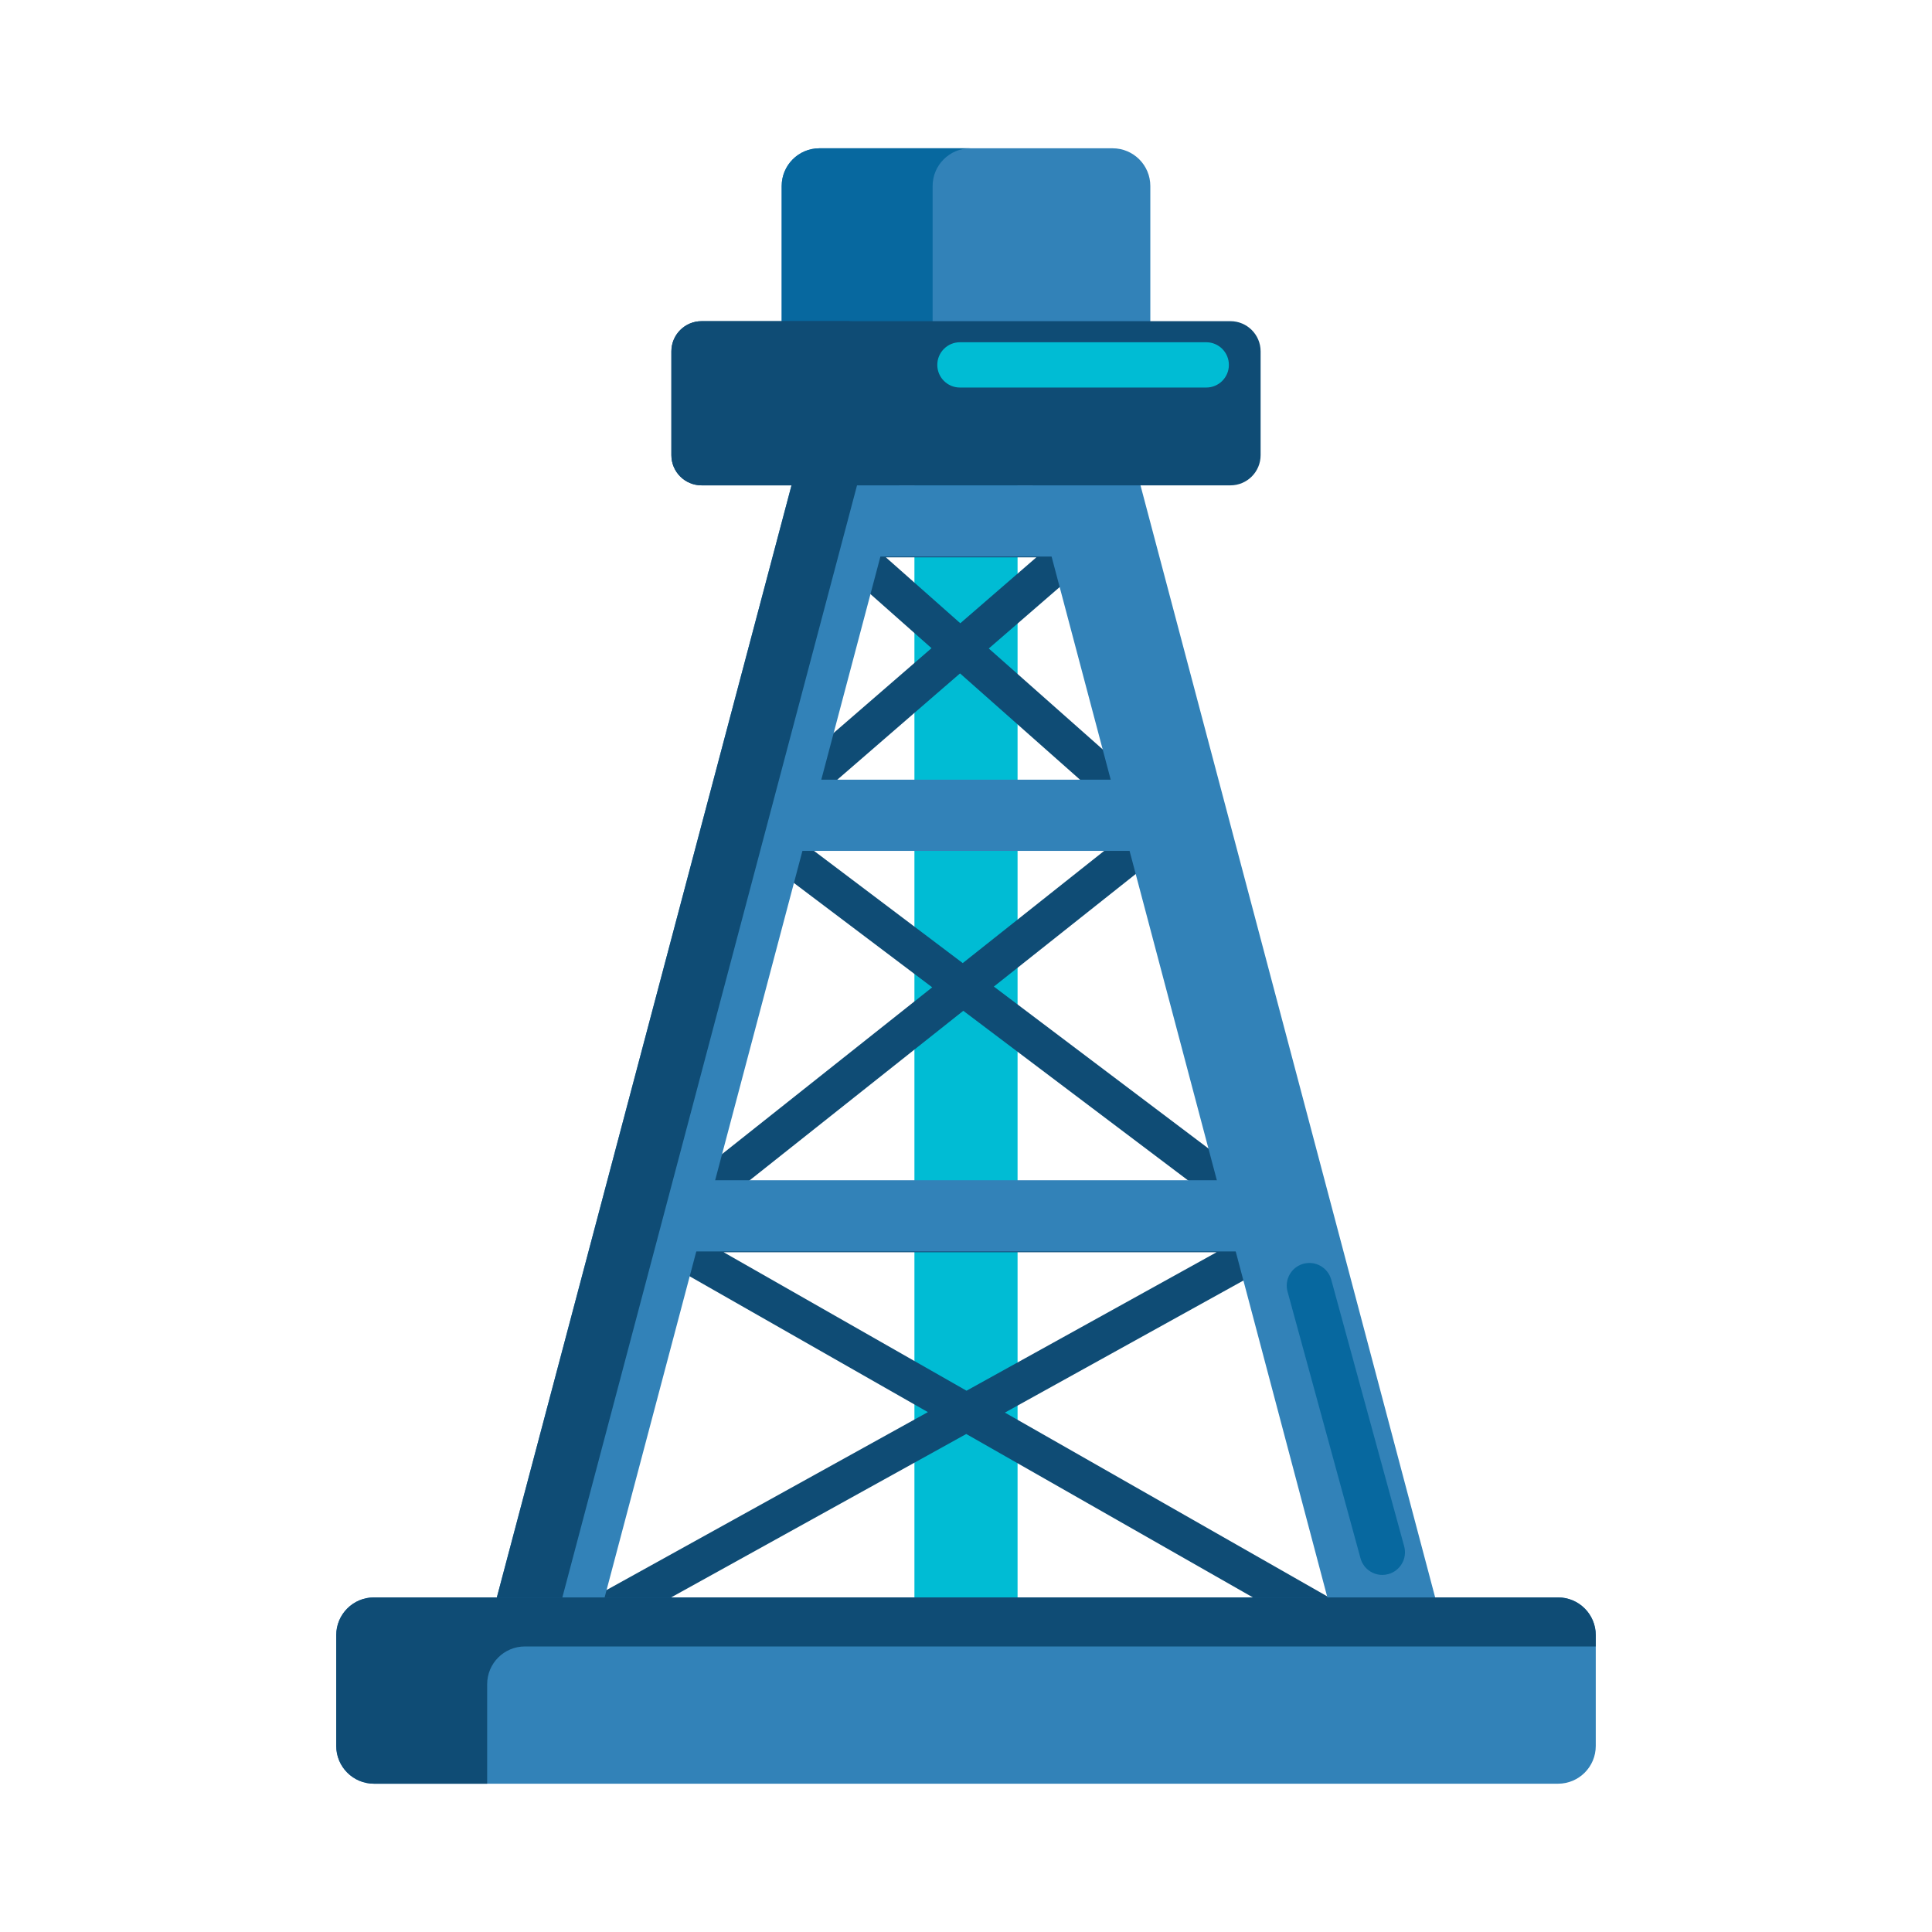 <?xml version="1.0" encoding="utf-8"?>
<!-- Generator: Adobe Illustrator 22.1.0, SVG Export Plug-In . SVG Version: 6.00 Build 0)  -->
<svg xmlns="http://www.w3.org/2000/svg" xmlns:xlink="http://www.w3.org/1999/xlink" version="1.1" id="Layer_1" x="0px" y="0px" viewBox="0 0 512 512" style="enable-background:new 0 0 512 512;" xml:space="preserve" width="512" height="512">
<style type="text/css">
	.st0{fill:#3282b8;}
	.st1{fill:#07689f;}
	.st2{fill:#3282b8;}
	.st3{fill:#0f4c75;}
	.st4{fill:#0f4c75;}
	.st5{fill:#00bcd4;}
	.st6{fill:#0f4c75;}
	.st7{fill:#00bcd4;}
	.st8{fill:#00bcd4;}
	.st9{fill:#FFB74B;}
	.st10{fill:#0f4c75;}
	.st11{fill:#3282b8;}
	.st12{fill:#0f4c75;}
	.st23{fill:#0f4c75;}
</style>
<g>
	<g>
		<g>
			<rect x="242.333" y="59.633" class="st8" width="27.333" height="399.627"/>
		</g>
	</g>
	<g>
		<g>
			<g>
				<path class="st6" d="M371.424,445.036H137.361c-2.279,0-4.271-1.542-4.841-3.749c-0.57-2.207,0.425-4.521,2.419-5.625      l110.956-61.437l-75.464-43.024c-1.971-1.123-2.938-3.432-2.356-5.625s2.564-3.719,4.833-3.719h168.855      c2.279,0,4.271,1.542,4.841,3.749c0.57,2.207-0.425,4.521-2.419,5.625l-77.876,43.121l107.591,61.34      c1.971,1.123,2.938,3.432,2.356,5.625S373.692,445.036,371.424,445.036z M156.713,435.036h195.846l-96.492-55.013      L156.713,435.036z M191.773,331.857l64.365,36.696l66.273-36.696H191.773z"/>
			</g>
		</g>
		<g>
			<g>
				<path class="st6" d="M172.907,331.857c-0.937,0-1.876-0.263-2.702-0.793c-1.799-1.156-2.664-3.329-2.151-5.406l26.522-107.36      c0.027-0.111,0.058-0.221,0.092-0.331c0.001-0.001,0.001-0.003,0.002-0.004c0-0.002,0.001-0.003,0.001-0.005      c0.001-0.003,0.002-0.005,0.003-0.008c0-0.001,0-0.001,0.001-0.002c0.017-0.055,0.035-0.109,0.055-0.164      c0-0.001,0.001-0.001,0.001-0.002c0-0.002,0.001-0.003,0.002-0.005c0.299-0.834,0.805-1.552,1.447-2.104l50.683-43.901      l-28.598-25.328c-1.555-1.378-2.097-3.573-1.359-5.516c0.736-1.943,2.598-3.227,4.675-3.227h66.48      c2.088,0,3.955,1.297,4.685,3.253s0.167,4.159-1.411,5.526l-29.295,25.375l49.514,43.854c0.626,0.55,1.118,1.259,1.41,2.08      c0.001,0.002,0.001,0.003,0.002,0.005c0,0.002,0.001,0.004,0.002,0.005c0,0.002,0.001,0.004,0.002,0.006      c0,0.002,0.001,0.003,0.002,0.005c0,0.002,0.001,0.004,0.002,0.006c0,0.001,0,0.003,0.002,0.005      c0,0.002,0.001,0.004,0.002,0.006c0,0.002,0.001,0.003,0.001,0.005c0.001,0.002,0.002,0.004,0.003,0.007      c0,0.001,0.001,0.003,0.001,0.005c0.002,0.003,0.003,0.007,0.004,0.01c0.001,0.003,0.002,0.005,0.003,0.008      c0,0.001,0,0.002,0.001,0.003c0.001,0.003,0.001,0.005,0.002,0.008c0.001,0.001,0.001,0.001,0.001,0.002      c0.001,0.003,0.002,0.006,0.003,0.009c0,0,0,0,0,0c0.012,0.035,0.023,0.069,0.034,0.104l33.508,107.379      c0.646,2.073-0.119,4.327-1.896,5.578c-1.775,1.25-4.154,1.212-5.89-0.097l-83.462-62.976l-79.274,62.902      C175.11,331.493,174.011,331.857,172.907,331.857z M202.476,228.021l-21.2,85.815l65.769-52.185L202.476,228.021z       M263.383,261.451l68.974,52.044l-26.706-85.583L263.383,261.451z M214.366,224.465l40.77,30.763l38.771-30.763H214.366z       M212.848,214.465h82.218l-40.651-36.005L212.848,214.465z M234.767,147.701l19.721,17.466l20.164-17.466H234.767z"/>
			</g>
		</g>
	</g>
	<g>
		<g>
			<polygon class="st2" points="361.29,459.26 387.847,451.696 289.311,79.823 262.754,87.386    "/>
		</g>
	</g>
	<g>
		<g>
			<polygon class="st2" points="150.71,459.26 124.153,451.696 222.689,79.823 249.246,87.386    "/>
		</g>
	</g>
	<g>
		<g>
			<rect x="201.197" y="206.623" class="st2" width="107.58" height="18.868"/>
		</g>
	</g>
	<g>
		<g>
			<rect x="174.686" y="312.777" class="st2" width="160.602" height="18.868"/>
		</g>
	</g>
	<g>
		<g>
			<rect x="213.667" y="128.623" class="st2" width="82.667" height="18.868"/>
		</g>
	</g>
	<g>
		<g>
			<polygon class="st3" points="141.515,451.696 238.833,84.421 222.689,79.823 124.153,451.696 150.71,459.26 151.928,454.662         "/>
		</g>
	</g>
	<g>
		<g>
			<path class="st0" d="M304.847,110.375h-97.694V49.299c0-5.523,4.477-10,10-10h77.694c5.523,0,10,4.477,10,10V110.375z"/>
		</g>
	</g>
	<g>
		<g>
			<path class="st1" d="M257.153,39.299h-40c-5.523,0-10,4.477-10,10v61.076h40V49.299C247.153,43.776,251.63,39.299,257.153,39.299     z"/>
		</g>
	</g>
	<g>
		<g>
			<path class="st4" d="M326.075,128.623H185.925c-4.418,0-8-3.582-8-8V93.116c0-4.418,3.582-8,8-8h140.151c4.418,0,8,3.582,8,8     v27.507C334.075,125.041,330.494,128.623,326.075,128.623z"/>
		</g>
	</g>
	<g>
		<g>
			<path class="st6" d="M217.925,120.623V93.116c0-4.418,3.582-8,8-8h-40c-4.418,0-8,3.582-8,8v27.507c0,4.418,3.582,8,8,8h40     C221.506,128.623,217.925,125.041,217.925,120.623z"/>
		</g>
	</g>
	<g>
		<g>
			<path class="st11" d="M412.895,472.701H99.105c-5.523,0-10-4.477-10-10v-29.372c0-5.523,4.477-10,10-10h313.789     c5.523,0,10,4.477,10,10v29.372C422.895,468.224,418.417,472.701,412.895,472.701z"/>
		</g>
	</g>
	<g>
		<g>
			<path class="st23" d="M129.105,446.329c0-5.523,4.477-10,10-10h283.789v-3c0-5.523-4.477-10-10-10H99.105     c-5.523,0-10,4.477-10,10v29.373c0,5.523,4.477,10,10,10h30V446.329z"/>
		</g>
	</g>
	<g>
		<g>
			<path class="st1" d="M366.329,417.369c-2.637,0-5.054-1.752-5.783-4.418l-19.333-70.667c-0.875-3.196,1.008-6.496,4.204-7.371     c3.191-0.874,6.495,1.007,7.37,4.204l19.333,70.667c0.875,3.196-1.008,6.496-4.204,7.371     C367.387,417.3,366.854,417.369,366.329,417.369z"/>
		</g>
	</g>
	<g>
		<g>
			<path class="st8" d="M319.667,102.701h-65.274c-3.313,0-6-2.686-6-6s2.687-6,6-6h65.274c3.313,0,6,2.686,6,6     S322.98,102.701,319.667,102.701z"/>
		</g>
	</g>
</g>
</svg>
